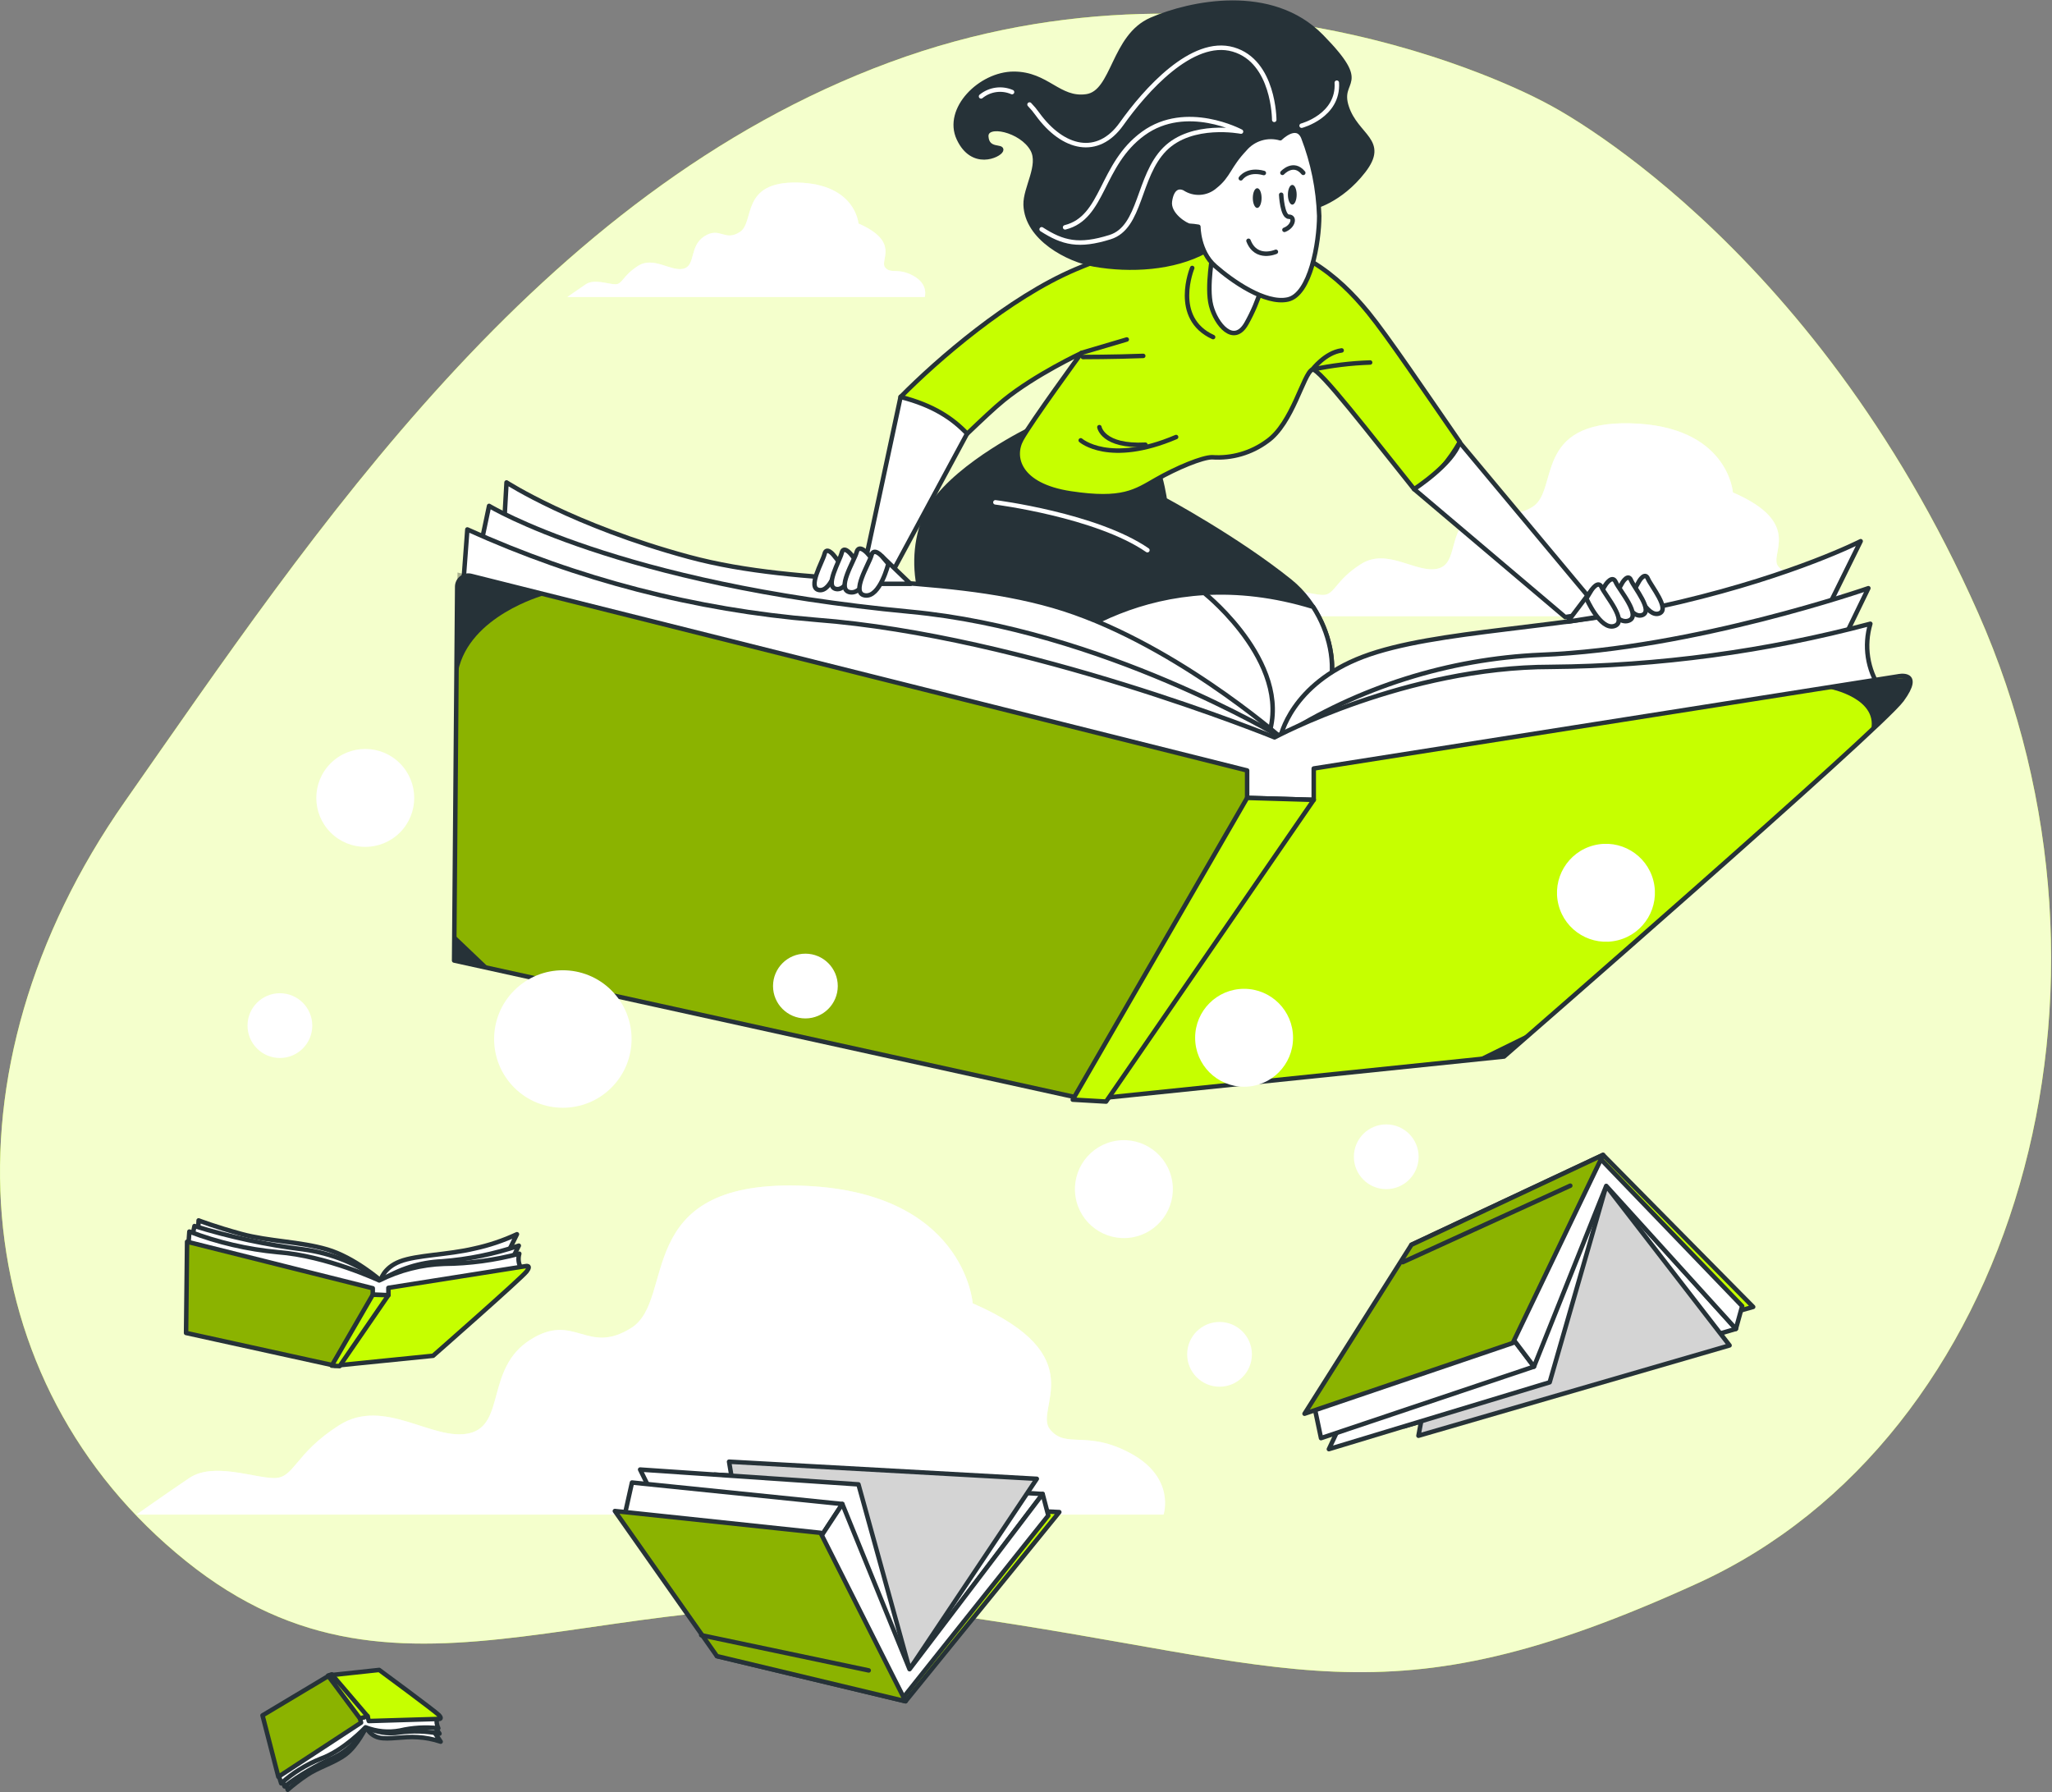 <svg width="458" height="400" viewBox="0 0 458 400" fill="none" xmlns="http://www.w3.org/2000/svg">
<rect x="0" y="0" width="458" height="400" fill="#808080" stroke="none"/>
<g clip-path="url(#clip0_38_10)">
<path d="M345.347 23.15C345.347 23.15 276.966 -15.105 198.487 13.942C120.008 42.989 70.007 118.656 27.884 178.862C-14.239 239.067 -7.796 308.754 41.529 348.409C90.855 388.063 135.612 349.595 212.512 360.428C289.413 371.262 308.113 385.69 378.974 353.309C449.835 320.928 478.716 220.794 441.506 136.774C404.295 52.754 345.347 23.15 345.347 23.15Z" fill="#C6FF00"/>
<path opacity="0.8" d="M345.347 23.15C345.347 23.15 276.966 -15.105 198.487 13.942C120.008 42.989 70.007 118.656 27.884 178.862C-14.239 239.067 -7.796 308.754 41.529 348.409C90.855 388.063 135.612 349.595 212.512 360.428C289.413 371.262 308.113 385.69 378.974 353.309C449.835 320.928 478.716 220.794 441.506 136.774C404.295 52.754 345.347 23.15 345.347 23.15Z" fill="white"/>
<path d="M407.57 129.584C401.721 126.392 399.063 129.05 396.891 126.392C394.72 123.734 402.741 116.816 386.782 109.899C386.782 109.899 385.726 95.008 363.917 94.474C342.108 93.94 347.958 109.377 342.108 113.091C336.258 116.805 334.656 110.967 328.807 114.693C322.957 118.418 325.615 125.858 320.833 126.926C316.051 127.994 309.668 122.18 303.818 125.858C297.968 129.536 297.956 132.776 295.298 132.776C292.64 132.776 287.325 130.652 284.133 132.776C280.941 134.9 277.215 137.522 277.215 137.522H411.83C411.83 137.522 413.432 132.776 407.57 129.584Z" fill="white"/>
<path opacity="0.5" d="M407.57 129.584C401.721 126.392 399.063 129.05 396.891 126.392C394.72 123.734 402.741 116.816 386.782 109.899C386.782 109.899 385.726 95.008 363.917 94.474C342.108 93.94 347.958 109.377 342.108 113.091C336.258 116.805 334.656 110.967 328.807 114.693C322.957 118.418 325.615 125.858 320.833 126.926C316.051 127.994 309.668 122.18 303.818 125.858C297.968 129.536 297.956 132.776 295.298 132.776C292.64 132.776 287.325 130.652 284.133 132.776C280.941 134.9 277.215 137.522 277.215 137.522H411.83C411.83 137.522 413.432 132.776 407.57 129.584Z" fill="white"/>
<path d="M203.839 61.547C200.374 59.66 198.796 61.238 197.538 59.66C196.28 58.082 201.003 53.988 191.605 49.883C191.605 49.883 190.976 41.055 178.055 40.746C165.133 40.438 168.562 49.574 165.133 51.781C161.704 53.988 160.719 50.524 157.242 52.719C153.766 54.914 155.356 59.34 152.496 59.98C149.637 60.621 145.875 57.133 142.411 59.34C138.946 61.547 138.946 63.445 137.368 63.445C135.79 63.445 132.621 62.176 130.747 63.445C128.872 64.715 126.641 66.281 126.641 66.281H206.401C206.401 66.281 207.315 63.445 203.839 61.547Z" fill="white"/>
<path opacity="0.5" d="M203.839 61.547C200.374 59.66 198.796 61.238 197.538 59.66C196.28 58.082 201.003 53.988 191.605 49.883C191.605 49.883 190.976 41.055 178.055 40.746C165.133 40.438 168.562 49.574 165.133 51.781C161.704 53.988 160.719 50.524 157.242 52.719C153.766 54.914 155.356 59.34 152.496 59.98C149.637 60.621 145.875 57.133 142.411 59.34C138.946 61.547 138.946 63.445 137.368 63.445C135.79 63.445 132.621 62.176 130.747 63.445C128.872 64.715 126.641 66.281 126.641 66.281H206.401C206.401 66.281 207.315 63.445 203.839 61.547Z" fill="white"/>
<path d="M252.452 324.404C242.485 318.958 237.952 323.491 234.321 318.958C230.69 314.426 244.288 302.655 217.104 290.872C217.104 290.872 215.289 265.492 178.138 264.59C140.987 263.688 150.942 289.959 140.975 296.307C131.008 302.655 128.291 292.676 118.323 299.024C108.356 305.372 112.877 318.009 104.725 319.872C96.574 321.735 85.741 311.708 75.726 318.056C65.712 324.404 65.759 329.863 61.226 329.863C56.694 329.863 47.628 326.232 42.241 329.863C36.855 333.494 30.459 338.014 30.459 338.014H259.702C259.702 338.014 262.419 329.863 252.452 324.404Z" fill="white"/>
<path opacity="0.5" d="M252.452 324.404C242.485 318.958 237.952 323.491 234.321 318.958C230.69 314.426 244.288 302.655 217.104 290.872C217.104 290.872 215.289 265.492 178.138 264.59C140.987 263.688 150.942 289.959 140.975 296.307C131.008 302.655 128.291 292.676 118.323 299.024C108.356 305.372 112.877 318.009 104.725 319.872C96.574 321.735 85.741 311.708 75.726 318.056C65.712 324.404 65.759 329.863 61.226 329.863C56.694 329.863 47.628 326.232 42.241 329.863C36.855 333.494 30.459 338.014 30.459 338.014H259.702C259.702 338.014 262.419 329.863 252.452 324.404Z" fill="white"/>
<path d="M84.946 285.758C84.946 285.758 79.084 280.621 73.021 278.841C66.957 277.061 59.969 277.049 53.917 275.4C47.866 273.75 44.33 272.362 44.33 272.362L44.021 277.82L84.744 288.82L112.604 281.107L115.381 275.447C112.345 276.86 109.161 277.931 105.888 278.639C99.825 280.075 93.038 280.075 89.276 281.522C85.515 282.97 84.946 285.758 84.946 285.758Z" fill="white" stroke="#263238" stroke-linecap="round" stroke-linejoin="round"/>
<path d="M43.404 273.62C51.363 276.075 59.522 277.822 67.788 278.841C74.004 279.684 79.905 282.084 84.946 285.818C89.045 283.197 93.765 281.707 98.627 281.499C104.474 281.056 110.242 279.88 115.796 277.998L114.052 281.558L84.127 287.408L42.787 276.61L43.404 273.62Z" fill="white" stroke="#263238" stroke-linecap="round" stroke-linejoin="round"/>
<path d="M42.265 274.854C48.594 277.277 55.225 278.822 61.974 279.446C72.985 280.276 84.637 285.758 84.637 285.758C89.144 283.485 94.092 282.222 99.137 282.056C104.798 282.007 110.431 281.246 115.903 279.79C115.732 280.358 115.69 280.957 115.778 281.544C115.866 282.131 116.083 282.691 116.413 283.184L84.53 289.971L42.063 277.654L42.265 274.854Z" fill="white" stroke="#263238" stroke-linecap="round" stroke-linejoin="round"/>
<path d="M41.755 277.12L83.201 287.503V288.95L86.69 289.045V287.408L117.339 282.567C117.339 282.567 118.679 282.258 117.54 283.753C116.401 285.248 96.669 302.572 96.669 302.572L74.753 304.779L41.529 297.482L41.755 277.12Z" fill="#C6FF00"/>
<path opacity="0.3" d="M83.201 288.95V287.503L41.755 277.12L41.553 297.482L74.765 304.779L75.358 304.72L84.127 288.974L83.201 288.95Z" fill="black"/>
<path d="M41.755 277.12L83.201 287.503V288.95L86.69 289.045V287.408L117.339 282.567C117.339 282.567 118.679 282.258 117.54 283.753C116.401 285.248 96.669 302.572 96.669 302.572L74.753 304.779L41.529 297.482L41.755 277.12Z" stroke="#263238" stroke-linecap="round" stroke-linejoin="round"/>
<path d="M83.201 288.95L74.041 304.779L75.797 304.886L86.69 289.045L83.201 288.95Z" fill="#C6FF00" stroke="#263238" stroke-linecap="round" stroke-linejoin="round"/>
<path d="M81.73 385.453C81.73 385.453 79.737 389.63 77.126 391.564C74.516 393.498 71.075 394.376 68.393 396.215C66.937 397.2 65.542 398.274 64.216 399.43L63.149 395.8L81.16 383.424L96.052 385.227L98.354 388.692C96.69 388.129 94.958 387.793 93.204 387.695C90.012 387.47 86.702 388.301 84.602 387.79C83.977 387.644 83.394 387.358 82.896 386.953C82.398 386.548 82 386.035 81.73 385.453Z" fill="white" stroke="#263238" stroke-linecap="round" stroke-linejoin="round"/>
<path d="M63.516 398.683C66.929 396.116 70.628 393.954 74.54 392.24C77.563 390.751 80.069 388.386 81.73 385.453C84.005 386.638 86.603 387.055 89.134 386.639C92.114 386.229 95.142 386.317 98.093 386.9L96.633 384.682L81.054 384.444L62.709 396.749L63.516 398.683Z" fill="white" stroke="#263238" stroke-linecap="round" stroke-linejoin="round"/>
<path d="M62.757 397.995C65.354 395.653 68.347 393.792 71.597 392.501C76.818 390.602 81.588 385.488 81.588 385.488C84.032 386.444 86.696 386.695 89.276 386.212C92.078 385.556 94.972 385.384 97.832 385.702C97.472 384.966 97.36 384.134 97.511 383.329L80.828 382.629L62.187 396.144L62.757 397.995Z" fill="white" stroke="#263238" stroke-linecap="round" stroke-linejoin="round"/>
<path d="M62.128 396.535L80.591 384.444L80.342 383.483L82.038 382.985L82.311 384.088L98.069 383.614C98.069 383.614 98.769 383.614 97.962 382.759C97.155 381.905 84.637 372.685 84.637 372.685L73.567 373.872L58.592 382.831L62.128 396.535Z" fill="#C6FF00"/>
<path opacity="0.3" d="M80.342 383.519L80.591 384.48L62.128 396.535L58.592 382.831L73.567 373.872L73.863 373.836L80.793 383.388L80.342 383.519Z" fill="black"/>
<path d="M62.128 396.535L80.591 384.444L80.342 383.483L82.038 382.985L82.311 384.088L98.069 383.614C98.069 383.614 98.769 383.614 97.962 382.759C97.155 381.905 84.637 372.685 84.637 372.685L73.567 373.872L58.592 382.831L62.128 396.535Z" stroke="#263238" stroke-linecap="round" stroke-linejoin="round"/>
<path d="M80.342 383.519L73.21 373.955L74.053 373.67L82.038 383.02L80.342 383.519Z" fill="#C6FF00" stroke="#263238" stroke-linecap="round" stroke-linejoin="round"/>
<path d="M357.794 257.744L391.303 291.667L319.753 311.827L315.019 277.808L357.794 257.744Z" fill="#C6FF00" stroke="#263238" stroke-linecap="round" stroke-linejoin="round"/>
<path d="M387.446 296.568L313.441 318.317L319.409 279.209L356.75 262.549L387.446 296.568Z" fill="white" stroke="#263238" stroke-linecap="round" stroke-linejoin="round"/>
<path d="M358.506 264.661L386.034 300.258L316.597 320.418L324.666 277.63L358.506 264.661Z" fill="white"/>
<path opacity="0.17" d="M358.506 264.661L386.034 300.258L316.597 320.418L324.666 277.63L358.506 264.661Z" fill="black"/>
<path d="M358.506 264.661L386.034 300.258L316.597 320.418L324.666 277.63L358.506 264.661Z" stroke="#263238" stroke-linecap="round" stroke-linejoin="round"/>
<path d="M358.506 264.661L345.881 308.493L296.604 323.408L315.541 283.065L358.506 264.661Z" fill="white" stroke="#263238" stroke-linecap="round" stroke-linejoin="round"/>
<path d="M342.381 304.992L294.847 320.952L293.447 314.283L337.469 298.502L342.381 304.992Z" fill="white" stroke="#263238" stroke-linecap="round" stroke-linejoin="round"/>
<path d="M357.284 258.693L388.846 291.489L387.446 296.568L358.506 264.661L342.381 304.992L337.469 298.502L357.284 258.693Z" fill="white" stroke="#263238" stroke-linecap="round" stroke-linejoin="round"/>
<path d="M357.794 257.744L337.646 299.724L291.169 315.505L315.019 277.808L357.794 257.744Z" fill="#C6FF00"/>
<path opacity="0.3" d="M357.794 257.744L337.646 299.724L291.169 315.505L315.019 277.808L357.794 257.744Z" fill="black"/>
<path d="M357.794 257.744L337.646 299.724L291.169 315.505L315.019 277.808L357.794 257.744Z" stroke="#263238" stroke-linecap="round" stroke-linejoin="round"/>
<path d="M313.097 281.677L350.485 264.614" stroke="#263238" stroke-linecap="round" stroke-linejoin="round"/>
<path d="M202.118 379.674L236.433 337.457L165.643 334.134L160.007 369.6L202.118 379.674Z" fill="#C6FF00" stroke="#263238" stroke-linecap="round" stroke-linejoin="round"/>
<path d="M232.719 333.422L159.521 329.091L164.409 367.144L201.204 375.07L232.719 333.422Z" fill="white" stroke="#263238" stroke-linecap="round" stroke-linejoin="round"/>
<path d="M203.008 372.519L231.414 330.029L162.724 326.208L169.618 367.476L203.008 372.519Z" fill="white"/>
<path opacity="0.17" d="M203.008 372.519L231.414 330.029L162.724 326.208L169.618 367.476L203.008 372.519Z" fill="black"/>
<path d="M203.008 372.519L231.414 330.029L162.724 326.208L169.618 367.476L203.008 372.519Z" stroke="#263238" stroke-linecap="round" stroke-linejoin="round"/>
<path d="M203.008 372.519L191.605 331.275L142.873 327.964L160.672 364.166L203.008 372.519Z" fill="white" stroke="#263238" stroke-linecap="round" stroke-linejoin="round"/>
<path d="M188.01 335.653L141.058 330.859L139.48 337.919L182.943 343.366L188.01 335.653Z" fill="white" stroke="#263238" stroke-linecap="round" stroke-linejoin="round"/>
<path d="M201.62 378.832L233.977 338.216L232.719 333.422L203.008 372.519L188.01 335.653L182.943 343.366L201.62 378.832Z" fill="white" stroke="#263238" stroke-linecap="round" stroke-linejoin="round"/>
<path d="M202.118 379.674L183.145 342.084L137.237 337.219L160.007 369.6L202.118 379.674Z" fill="#C6FF00"/>
<path opacity="0.3" d="M202.118 379.674L183.145 342.084L137.237 337.219L160.007 369.6L202.118 379.674Z" fill="black"/>
<path d="M202.118 379.674L183.145 342.084L137.237 337.219L160.007 369.6L202.118 379.674Z" stroke="#263238" stroke-linecap="round" stroke-linejoin="round"/>
<path d="M156.507 364.925L193.895 372.792" stroke="#263238" stroke-linecap="round" stroke-linejoin="round"/>
<path d="M229.943 95.791C229.943 95.791 214.399 103.302 208.181 112.402C201.964 121.503 203.779 138.305 213.355 143.739C222.93 149.174 256.355 169.132 279.932 166.284C303.509 163.436 299.878 139.337 287.965 129.75C276.052 120.163 259.986 111.536 259.986 111.536C259.986 111.536 259.203 106.363 258.171 104.547C257.139 102.732 245.226 91.127 229.943 95.791Z" fill="#263238" stroke="#263238" stroke-linecap="round" stroke-linejoin="round"/>
<path d="M293.079 135.422C257.791 124.624 234.547 143.953 227.261 151.357C241.856 158.939 263.356 168.254 279.968 166.248C299.653 163.863 300.329 146.599 293.079 135.422Z" fill="white" stroke="#263238" stroke-linecap="round" stroke-linejoin="round"/>
<path d="M269.052 132.574C269.052 132.574 289.781 149.186 282.519 165.726" stroke="#263238" stroke-linecap="round" stroke-linejoin="round"/>
<path d="M201.015 88.553L192.709 127.294H199.389L215.858 96.764C215.858 96.764 212.643 86.975 201.015 88.553Z" fill="white" stroke="#263238" stroke-linecap="round" stroke-linejoin="round"/>
<path d="M305.408 69.758C298.609 61.452 289.627 53.751 273.169 52.434C273.169 52.434 259.144 51.995 240.064 60.111C225.149 66.447 209.214 80.282 201.014 88.588C208.347 90.451 212.714 93.453 215.87 96.799C219.121 93.702 221.957 91.009 224.046 89.312C231.07 83.605 241.381 78.787 241.381 78.787C241.381 78.787 230.192 94.094 227.997 98.045C225.802 101.996 227.344 108.356 238.961 110.112C250.577 111.869 253.437 109.673 258.04 107.039C262.644 104.405 268.352 102.044 270.535 102.044C274.921 102.355 279.275 101.093 282.816 98.484C288.511 94.533 290.92 83.356 292.901 82.478C294.266 81.872 306.238 97.487 315.624 109.163L316.431 108.748C320.489 106.66 323.657 102.4 325.828 98.65C318.223 87.663 309.798 75.145 305.408 69.758Z" fill="#C6FF00" stroke="#263238" stroke-linecap="round" stroke-linejoin="round"/>
<path d="M266.097 59.802C266.097 59.802 261.446 70.992 270.76 75.228" stroke="#263238" stroke-linecap="round" stroke-linejoin="round"/>
<path d="M241.381 78.752L251.491 75.762" stroke="#263238" stroke-linecap="round" stroke-linejoin="round"/>
<path d="M241.215 98.271C241.215 98.271 247.575 103.895 262.502 97.535" stroke="#263238" stroke-linecap="round" stroke-linejoin="round"/>
<path d="M299.451 78.206C295.773 78.692 292.913 82.478 292.913 82.478C297.158 81.573 301.474 81.045 305.811 80.899" stroke="#263238" stroke-linecap="round" stroke-linejoin="round"/>
<path d="M241.713 79.677C241.713 79.677 248.56 79.677 255.169 79.428" stroke="#263238" stroke-linecap="round" stroke-linejoin="round"/>
<path d="M245.38 95.328C245.38 95.328 246.115 99.742 255.655 99.244" stroke="#263238" stroke-linecap="round" stroke-linejoin="round"/>
<path d="M270.76 56.16C270.76 56.16 269.23 64.05 270.321 68.215C271.413 72.38 275.364 77.209 278.212 72.166C281.06 67.124 282.602 61.487 282.602 58.794C282.602 56.1 272.73 51.117 270.76 56.16Z" fill="white" stroke="#263238" stroke-linecap="round" stroke-linejoin="round"/>
<path d="M292.913 46.276C292.913 46.276 299.048 44.959 304.316 38.16C309.584 31.361 302.774 30.494 300.59 23.921C298.407 17.348 306.12 19.531 294.942 8.128C283.765 -3.275 265.551 0.676 256.972 4.402C248.394 8.128 248.667 20.634 242.496 21.512C236.326 22.39 233.728 16.469 226.276 16.469C218.825 16.469 210.922 24.36 213.995 30.933C217.069 37.507 222.99 34.671 223.429 33.568C223.868 32.464 220.355 33.793 220.13 30.494C219.904 27.196 228.021 28.964 230.441 33.354C232.399 36.914 228.804 41.968 228.922 45.706C229.171 53.205 238.415 57.999 244.253 59.031C252.214 60.419 261.897 59.933 269.111 55.982C277.975 51.117 273.857 41.031 280.383 38.397C286.909 35.763 290.255 39.714 290.255 39.714L292.913 46.276Z" fill="#263238" stroke="#263238" stroke-linecap="round" stroke-linejoin="round"/>
<path d="M225.885 20.551C224.755 20.06 223.511 19.89 222.291 20.06C221.071 20.229 219.921 20.732 218.967 21.512" stroke="white" stroke-linecap="round" stroke-linejoin="round"/>
<path d="M284.406 26.745C284.406 26.745 284.406 13.693 275.245 11.035C266.085 8.377 255.62 20.195 250.328 27.647C245.036 35.098 237.276 33.319 231.568 25.463C231.032 24.706 230.437 23.992 229.789 23.328" stroke="white" stroke-linecap="round" stroke-linejoin="round"/>
<path d="M232.494 51.176C237.24 54.226 240.8 55.104 247.765 52.92C254.73 50.737 253.923 39.394 259.974 33.295C266.026 27.196 276.99 29.367 276.99 29.367C276.99 29.367 264.78 22.817 255.181 29.794C245.582 36.771 246.448 48.554 237.727 50.737" stroke="white" stroke-linecap="round" stroke-linejoin="round"/>
<path d="M290.516 28.05C290.516 28.05 298.822 25.867 298.371 18.451" stroke="white" stroke-linecap="round" stroke-linejoin="round"/>
<path d="M222.171 112.106C222.171 112.106 244.715 114.954 256.094 122.785" stroke="white" stroke-linecap="round" stroke-linejoin="round"/>
<path d="M285.758 30.851C284.354 30.448 282.864 30.457 281.465 30.878C280.065 31.299 278.817 32.113 277.868 33.224C274.142 37.163 274.308 39.156 271.199 41.612C270.272 42.423 269.103 42.905 267.874 42.985C266.645 43.064 265.424 42.736 264.4 42.052C263.083 41.399 261.553 41.838 261.114 44.899C260.675 47.961 264.839 50.381 265.504 50.381C266.164 50.417 266.822 50.492 267.474 50.607C267.474 50.607 267.474 56.089 271.199 59.375C274.925 62.662 282.389 67.93 287.431 66.839C292.474 65.747 294.444 54.119 294.444 48.198C294.247 42.19 293.044 36.258 290.884 30.649C289.401 27.208 285.758 30.851 285.758 30.851Z" fill="white" stroke="#263238" stroke-linecap="round" stroke-linejoin="round"/>
<path d="M281.582 44.199C281.582 45.386 281.143 46.406 280.609 46.406C280.075 46.406 279.624 45.421 279.624 44.199C279.624 42.977 280.063 42.004 280.609 42.004C281.155 42.004 281.582 42.989 281.582 44.199Z" fill="#263238"/>
<path d="M289.413 43.464C289.413 44.65 288.974 45.671 288.44 45.671C287.906 45.671 287.455 44.686 287.455 43.464C287.455 42.241 287.894 41.268 288.44 41.268C288.986 41.268 289.413 42.253 289.413 43.464Z" fill="#263238"/>
<path d="M276.942 39.797C276.942 39.797 278.402 37.602 282.08 38.611" stroke="#263238" stroke-linecap="round" stroke-linejoin="round"/>
<path d="M286.233 38.575C286.233 38.575 288.677 35.882 290.884 38.575" stroke="#263238" stroke-linecap="round" stroke-linejoin="round"/>
<path d="M285.96 43.464C285.96 43.464 286.197 48.364 287.669 48.364C289.14 48.364 288.642 50.559 286.684 51.295" stroke="#263238" stroke-linecap="round" stroke-linejoin="round"/>
<path d="M284.774 56.195C284.774 56.195 280.371 58.141 278.663 53.739" stroke="#263238" stroke-linecap="round" stroke-linejoin="round"/>
<path d="M285.794 164.504C285.794 164.504 260.876 142.648 235.057 135.208C209.237 127.768 179.526 131.269 153.718 124.28C127.911 117.291 113.055 107.668 113.055 107.668L111.738 130.842L284.975 177.639L403.429 144.831L415.295 120.78C415.295 120.78 400.866 128.207 375.059 134.33C349.251 140.453 320.394 140.453 304.221 146.575C288.048 152.698 285.794 164.504 285.794 164.504Z" fill="white" stroke="#263238" stroke-linecap="round" stroke-linejoin="round"/>
<path d="M109.163 112.901C109.163 112.901 138.02 130.403 203.186 136.525C246.08 140.548 285.841 164.504 285.841 164.504C303.264 153.365 323.322 147.028 343.983 146.136C378.096 144.831 417.015 131.269 417.015 131.269L409.587 146.575L282.329 171.493L106.493 125.585L109.163 112.901Z" fill="white" stroke="#263238" stroke-linecap="round" stroke-linejoin="round"/>
<path d="M104.31 118.157C128.905 129.301 155.236 136.125 182.148 138.329C228.934 141.888 284.477 164.564 284.477 164.564C284.477 164.564 313.773 148.83 346.178 148.83C370.246 148.624 394.193 145.391 417.454 139.207C416.731 141.624 416.552 144.171 416.929 146.666C417.307 149.16 418.232 151.54 419.637 153.635L284.038 182.433L103.432 129.964L104.31 118.157Z" fill="white" stroke="#263238" stroke-linecap="round" stroke-linejoin="round"/>
<path d="M105.188 128.54L278.354 171.944V178.067L293.222 178.506V171.505L423.601 150.954C423.601 150.954 429.284 149.637 424.479 156.198C419.673 162.76 335.701 235.792 335.701 235.792L242.556 245.415L101.356 214.363L102.044 130.937C102.045 130.554 102.134 130.177 102.304 129.835C102.474 129.493 102.721 129.194 103.025 128.963C103.329 128.731 103.682 128.572 104.057 128.499C104.432 128.426 104.819 128.44 105.188 128.54Z" fill="#C6FF00"/>
<path opacity="0.3" d="M278.354 178.067V171.944L102.115 127.768L101.249 214.363L242.497 245.415L245.012 245.154L282.305 178.185L278.354 178.067Z" fill="black"/>
<path d="M105.188 128.54L278.354 171.944V178.067L293.222 178.506V171.505L423.601 150.954C423.601 150.954 429.284 149.637 424.479 156.198C419.673 162.76 335.701 235.792 335.701 235.792L242.556 245.415L101.356 214.363L102.044 130.937C102.045 130.554 102.134 130.177 102.304 129.835C102.474 129.493 102.721 129.194 103.025 128.963C103.329 128.731 103.682 128.572 104.057 128.499C104.432 128.426 104.819 128.44 105.188 128.54Z" stroke="#263238" stroke-linecap="round" stroke-linejoin="round"/>
<path d="M278.354 178.067L239.435 245.415L246.875 245.843L293.222 178.506L278.354 178.067Z" fill="#C6FF00" stroke="#263238" stroke-linecap="round" stroke-linejoin="round"/>
<path d="M408.247 153.683C408.247 153.683 419.863 155.854 417.442 163.602L424.419 156.198C424.419 156.198 427.611 152.223 426.152 151.452C424.692 150.681 408.247 153.683 408.247 153.683Z" fill="#263238"/>
<path d="M121.242 132.894C121.242 132.894 104.809 137.439 102.257 149.72L102.044 130.936C102.044 130.936 102.542 128.101 105.141 128.563C107.739 129.026 121.242 132.894 121.242 132.894Z" fill="#263238"/>
<path d="M101.403 208.597L109.662 216.463L101.249 214.363L101.403 208.597Z" fill="#263238"/>
<path d="M329.697 236.303L340.898 230.797L335 235.911L329.697 236.303Z" fill="#263238"/>
<path d="M325.769 98.698L357.284 136.454L349.346 137.712L315.624 109.163C315.624 109.163 324.321 103.527 325.769 98.698Z" fill="white" stroke="#263238" stroke-linecap="round" stroke-linejoin="round"/>
<path d="M186.016 123.829C186.016 123.829 184.438 121.919 184.035 123.627C183.631 125.336 180.06 131.269 182.848 131.684C185.637 132.099 187.215 125.324 187.215 125.324L186.016 123.829Z" fill="white" stroke="#263238" stroke-linecap="round" stroke-linejoin="round"/>
<path d="M189.849 123.604C189.849 123.604 188.259 121.693 187.867 123.39C187.476 125.087 183.892 131.031 186.681 131.459C189.469 131.886 191.059 125.087 191.059 125.087L189.849 123.604Z" fill="white" stroke="#263238" stroke-linecap="round" stroke-linejoin="round"/>
<path d="M193.575 123.461C193.575 123.461 191.688 121.337 191.202 123.224C190.715 125.111 186.455 131.708 189.79 132.182C193.124 132.657 194.975 125.063 194.975 125.063L193.575 123.461Z" fill="white" stroke="#263238" stroke-linecap="round" stroke-linejoin="round"/>
<path d="M196.873 124.173L203.233 130.296H195.699L196.873 124.173Z" fill="white" stroke="#263238" stroke-linecap="round" stroke-linejoin="round"/>
<path d="M196.873 124.173C196.873 124.173 194.987 122.049 194.5 123.936C194.014 125.822 189.754 132.42 193.088 132.882C196.423 133.345 198.274 125.822 198.274 125.822L196.873 124.173Z" fill="white" stroke="#263238" stroke-linecap="round" stroke-linejoin="round"/>
<path d="M365.875 129.667C365.875 129.667 367.144 127.531 367.809 129.145C368.473 130.759 372.923 136.074 370.253 136.929C367.583 137.783 364.937 131.328 364.937 131.328L365.875 129.667Z" fill="white" stroke="#263238" stroke-linecap="round" stroke-linejoin="round"/>
<path d="M362.113 130.023C362.113 130.023 363.383 127.887 364.047 129.501C364.712 131.114 369.161 136.43 366.492 137.285C363.822 138.139 361.176 131.684 361.176 131.684L362.113 130.023Z" fill="white" stroke="#263238" stroke-linecap="round" stroke-linejoin="round"/>
<path d="M358.34 130.521C358.34 130.521 359.859 128.148 360.63 129.916C361.401 131.684 366.563 137.557 363.43 138.542C360.298 139.527 357.201 132.372 357.201 132.372L358.34 130.521Z" fill="white" stroke="#263238" stroke-linecap="round" stroke-linejoin="round"/>
<path d="M355.219 131.708L349.892 138.756L357.343 137.569L355.219 131.708Z" fill="white" stroke="#263238" stroke-linecap="round" stroke-linejoin="round"/>
<path d="M355.207 131.708C355.207 131.708 356.738 129.335 357.498 131.103C358.257 132.871 363.43 138.732 360.31 139.717C357.189 140.702 354.08 133.559 354.08 133.559L355.207 131.708Z" fill="white" stroke="#263238" stroke-linecap="round" stroke-linejoin="round"/>
<path d="M136.474 242.727C142.466 236.736 142.466 227.021 136.474 221.03C130.483 215.038 120.769 215.038 114.777 221.03C108.786 227.021 108.786 236.736 114.777 242.727C120.769 248.719 130.483 248.719 136.474 242.727Z" fill="white"/>
<path d="M89.253 185.803C93.521 181.535 93.521 174.615 89.253 170.348C84.985 166.08 78.066 166.08 73.798 170.348C69.531 174.615 69.531 181.535 73.798 185.803C78.066 190.07 84.985 190.07 89.253 185.803Z" fill="white"/>
<path d="M361.15 209.832C366.998 208.337 370.526 202.385 369.031 196.537C367.537 190.69 361.585 187.161 355.737 188.656C349.89 190.151 346.361 196.103 347.856 201.951C349.351 207.798 355.303 211.327 361.15 209.832Z" fill="white"/>
<path d="M252.533 276.179C258.496 275.249 262.576 269.66 261.646 263.697C260.715 257.734 255.126 253.654 249.163 254.584C243.2 255.515 239.12 261.104 240.051 267.067C240.981 273.03 246.57 277.11 252.533 276.179Z" fill="white"/>
<path d="M277.678 242.532C283.713 242.532 288.606 237.639 288.606 231.604C288.606 225.568 283.713 220.676 277.678 220.676C271.642 220.676 266.75 225.568 266.75 231.604C266.75 237.639 271.642 242.532 277.678 242.532Z" fill="white"/>
<path d="M272.196 309.478C276.187 309.478 279.422 306.242 279.422 302.251C279.422 298.261 276.187 295.025 272.196 295.025C268.205 295.025 264.97 298.261 264.97 302.251C264.97 306.242 268.205 309.478 272.196 309.478Z" fill="white"/>
<path d="M309.406 265.385C313.397 265.385 316.633 262.15 316.633 258.159C316.633 254.168 313.397 250.933 309.406 250.933C305.416 250.933 302.18 254.168 302.18 258.159C302.18 262.15 305.416 265.385 309.406 265.385Z" fill="white"/>
<path d="M179.763 227.285C183.754 227.285 186.989 224.05 186.989 220.059C186.989 216.068 183.754 212.833 179.763 212.833C175.772 212.833 172.537 216.068 172.537 220.059C172.537 224.05 175.772 227.285 179.763 227.285Z" fill="white"/>
<path d="M62.472 236.113C66.463 236.113 69.698 232.878 69.698 228.887C69.698 224.896 66.463 221.661 62.472 221.661C58.481 221.661 55.246 224.896 55.246 228.887C55.246 232.878 58.481 236.113 62.472 236.113Z" fill="white"/>
</g>
<defs>
<clipPath id="clip0_38_10">
<rect width="457.857" height="400" fill="white"/>
</clipPath>
</defs>
</svg>
